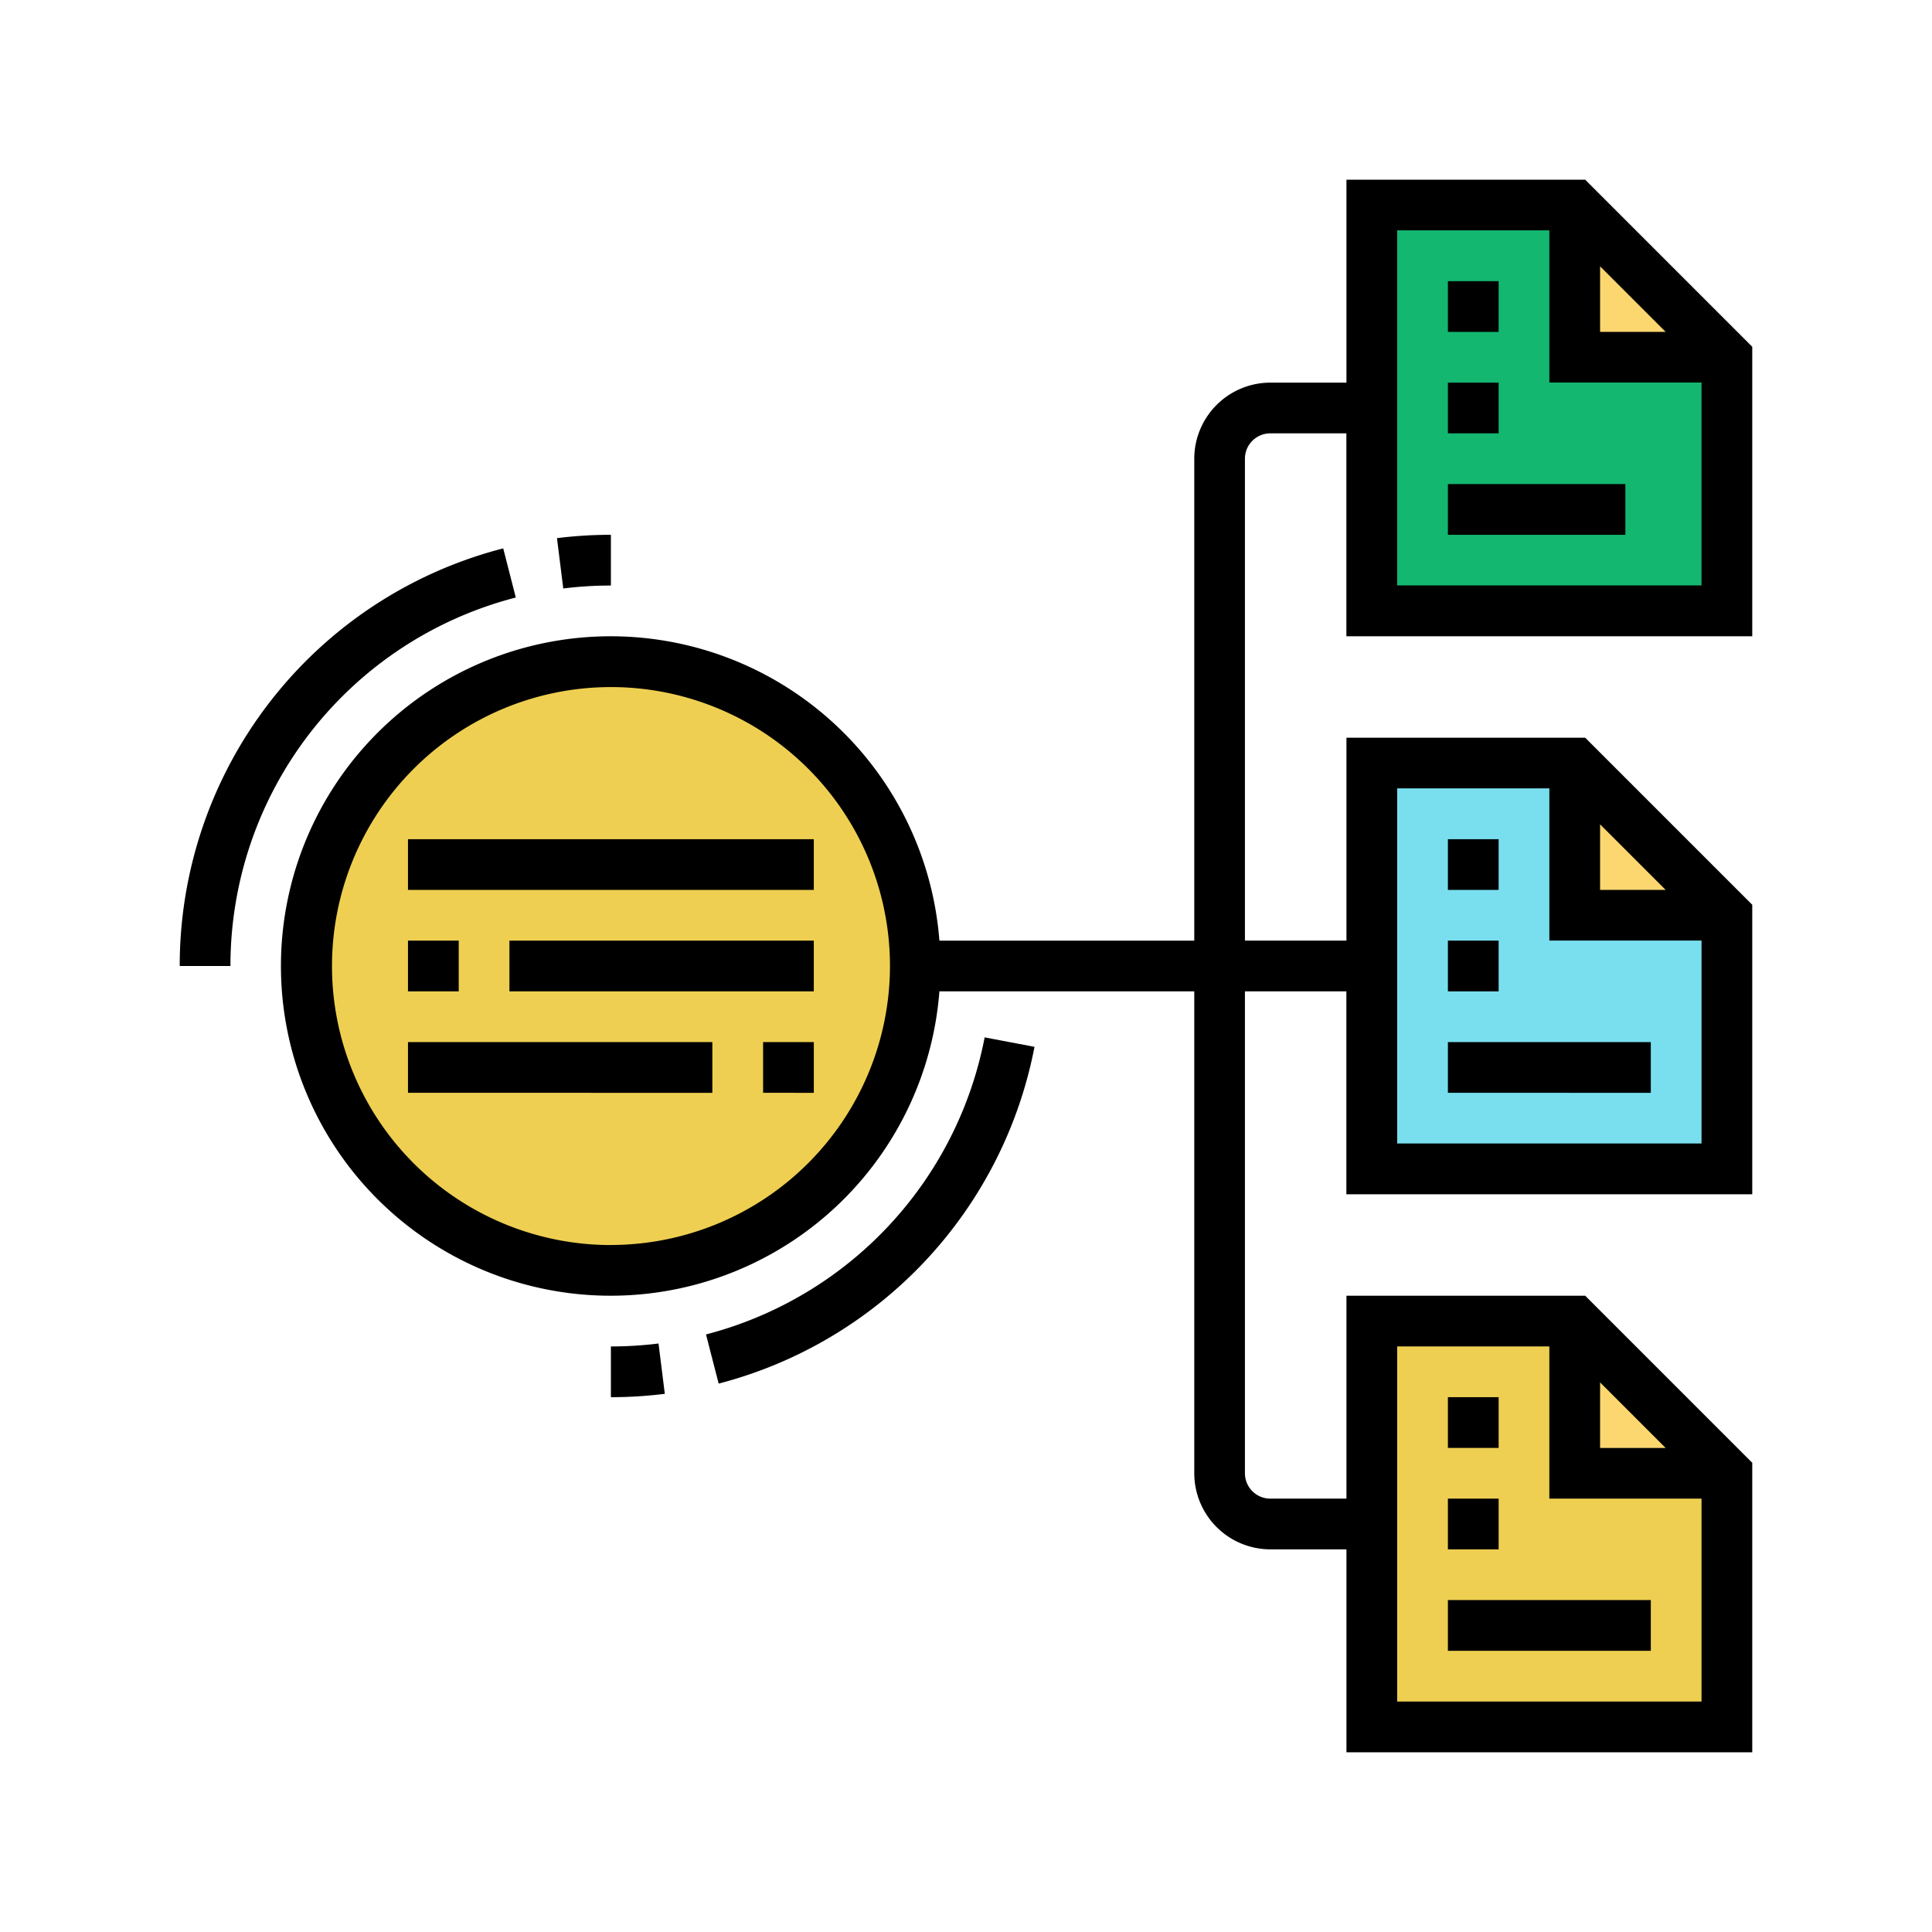 <svg xmlns="http://www.w3.org/2000/svg" width="86" height="86" viewBox="0 0 86 86">
  <g id="Grupo_86062" data-name="Grupo 86062" transform="translate(-960 -1973)">
    <g id="diagrama" transform="translate(967 1980)">
      <circle id="Elipse_4822" data-name="Elipse 4822" cx="13.642" cy="13.642" r="13.642" transform="translate(6.787 22.439)" fill="#eecf52"/>
      <path id="Trazado_119924" data-name="Trazado 119924" d="M48,20.064V2h9.032V8.774h6.774v11.29Z" transform="translate(6.064 0.129)" fill="#13b770"/>
      <path id="Trazado_119925" data-name="Trazado 119925" d="M48,42.064V24h9.032v6.774h6.774v11.29Z" transform="translate(6.064 2.968)" fill="#79dfef"/>
      <path id="Trazado_119926" data-name="Trazado 119926" d="M48,64.064V46h9.032v6.774h6.774v11.29Z" transform="translate(6.064 5.806)" fill="#eecf52"/>
      <g id="Grupo_85825" data-name="Grupo 85825" transform="translate(63.096 2.129)">
        <path id="Trazado_119927" data-name="Trazado 119927" d="M62.774,8.774H56V2Z" transform="translate(-56 -2)" fill="#fcd770"/>
        <path id="Trazado_119928" data-name="Trazado 119928" d="M62.774,30.774H56V24Z" transform="translate(-56 0.839)" fill="#fcd770"/>
        <path id="Trazado_119929" data-name="Trazado 119929" d="M62.774,52.774H56V46Z" transform="translate(-56 3.677)" fill="#fcd770"/>
      </g>
      <path id="Trazado_119930" data-name="Trazado 119930" d="M18,47.015v2.258a19.248,19.248,0,0,0,2.4-.149l-.28-2.24A17.166,17.166,0,0,1,18,47.015Z" transform="translate(2.193 5.92)"/>
      <path id="Trazado_119931" data-name="Trazado 119931" d="M21.75,48.038l.563,2.188A19.251,19.251,0,0,0,36.372,35.235l-2.219-.421A16.977,16.977,0,0,1,21.75,48.038Z" transform="translate(2.677 4.363)"/>
      <path id="Trazado_119932" data-name="Trazado 119932" d="M18.274,17.258V15a19.247,19.247,0,0,0-2.4.149l.28,2.24a17.165,17.165,0,0,1,2.118-.131Z" transform="translate(1.919 1.806)"/>
      <path id="Trazado_119933" data-name="Trazado 119933" d="M15.96,17.723,15.4,15.535A19.183,19.183,0,0,0,1,34.124H3.258A16.924,16.924,0,0,1,15.96,17.723Z" transform="translate(0 1.875)"/>
      <path id="Trazado_119934" data-name="Trazado 119934" d="M70.483,21.322V8.436L63.048,1H52.419v9.032H49.032a3.391,3.391,0,0,0-3.387,3.387V34.871H34.3a14.677,14.677,0,1,0,0,2.258H45.645V58.58a3.391,3.391,0,0,0,3.387,3.387h3.387V71H70.483V58.113l-7.436-7.436H52.419v9.032H49.032A1.13,1.13,0,0,1,47.9,58.58V37.129h4.516v9.032H70.483V33.274l-7.436-7.436H52.419v9.032H47.9V13.419a1.13,1.13,0,0,1,1.129-1.129h3.387v9.032Zm-50.806,27.1A12.419,12.419,0,1,1,32.1,36,12.434,12.434,0,0,1,19.677,48.419Zm44.032,6.113,2.92,2.92h-2.92Zm-9.032-1.6h6.774v6.774h6.774v9.032H54.677Zm9.032-23.242,2.92,2.92h-2.92Zm-9.032-1.6h6.774v6.774h6.774V43.9H54.677ZM63.709,4.854l2.92,2.92h-2.92Zm-9.032-1.6h6.774v6.774h6.774v9.032H54.677Z" transform="translate(0.516)"/>
      <path id="Trazado_119935" data-name="Trazado 119935" d="M51,5h2.258V7.258H51Z" transform="translate(6.451 0.516)"/>
      <path id="Trazado_119936" data-name="Trazado 119936" d="M51,9h2.258v2.258H51Z" transform="translate(6.451 1.032)"/>
      <path id="Trazado_119937" data-name="Trazado 119937" d="M51,13h7.9v2.258H51Z" transform="translate(6.451 1.548)"/>
      <path id="Trazado_119938" data-name="Trazado 119938" d="M51,27h2.258v2.258H51Z" transform="translate(6.451 3.355)"/>
      <path id="Trazado_119939" data-name="Trazado 119939" d="M51,31h2.258v2.258H51Z" transform="translate(6.451 3.871)"/>
      <path id="Trazado_119940" data-name="Trazado 119940" d="M51,35h9.032v2.258H51Z" transform="translate(6.451 4.387)"/>
      <path id="Trazado_119941" data-name="Trazado 119941" d="M51,49h2.258v2.258H51Z" transform="translate(6.451 6.193)"/>
      <path id="Trazado_119942" data-name="Trazado 119942" d="M51,53h2.258v2.258H51Z" transform="translate(6.451 6.709)"/>
      <path id="Trazado_119943" data-name="Trazado 119943" d="M51,57h9.032v2.258H51Z" transform="translate(6.451 7.225)"/>
      <path id="Trazado_119944" data-name="Trazado 119944" d="M14,31H27.548v2.258H14Z" transform="translate(1.677 3.871)"/>
      <path id="Trazado_119945" data-name="Trazado 119945" d="M10,31h2.258v2.258H10Z" transform="translate(1.161 3.871)"/>
      <path id="Trazado_119946" data-name="Trazado 119946" d="M24,35h2.258v2.258H24Z" transform="translate(2.968 4.387)"/>
      <path id="Trazado_119947" data-name="Trazado 119947" d="M10,35H23.548v2.258H10Z" transform="translate(1.161 4.387)"/>
      <path id="Trazado_119948" data-name="Trazado 119948" d="M10,27H28.064v2.258H10Z" transform="translate(1.161 3.355)"/>
    </g>
    <rect id="Rectángulo_36800" data-name="Rectángulo 36800" width="86" height="86" transform="translate(960 1973)" fill="none"/>
  </g>
</svg>
